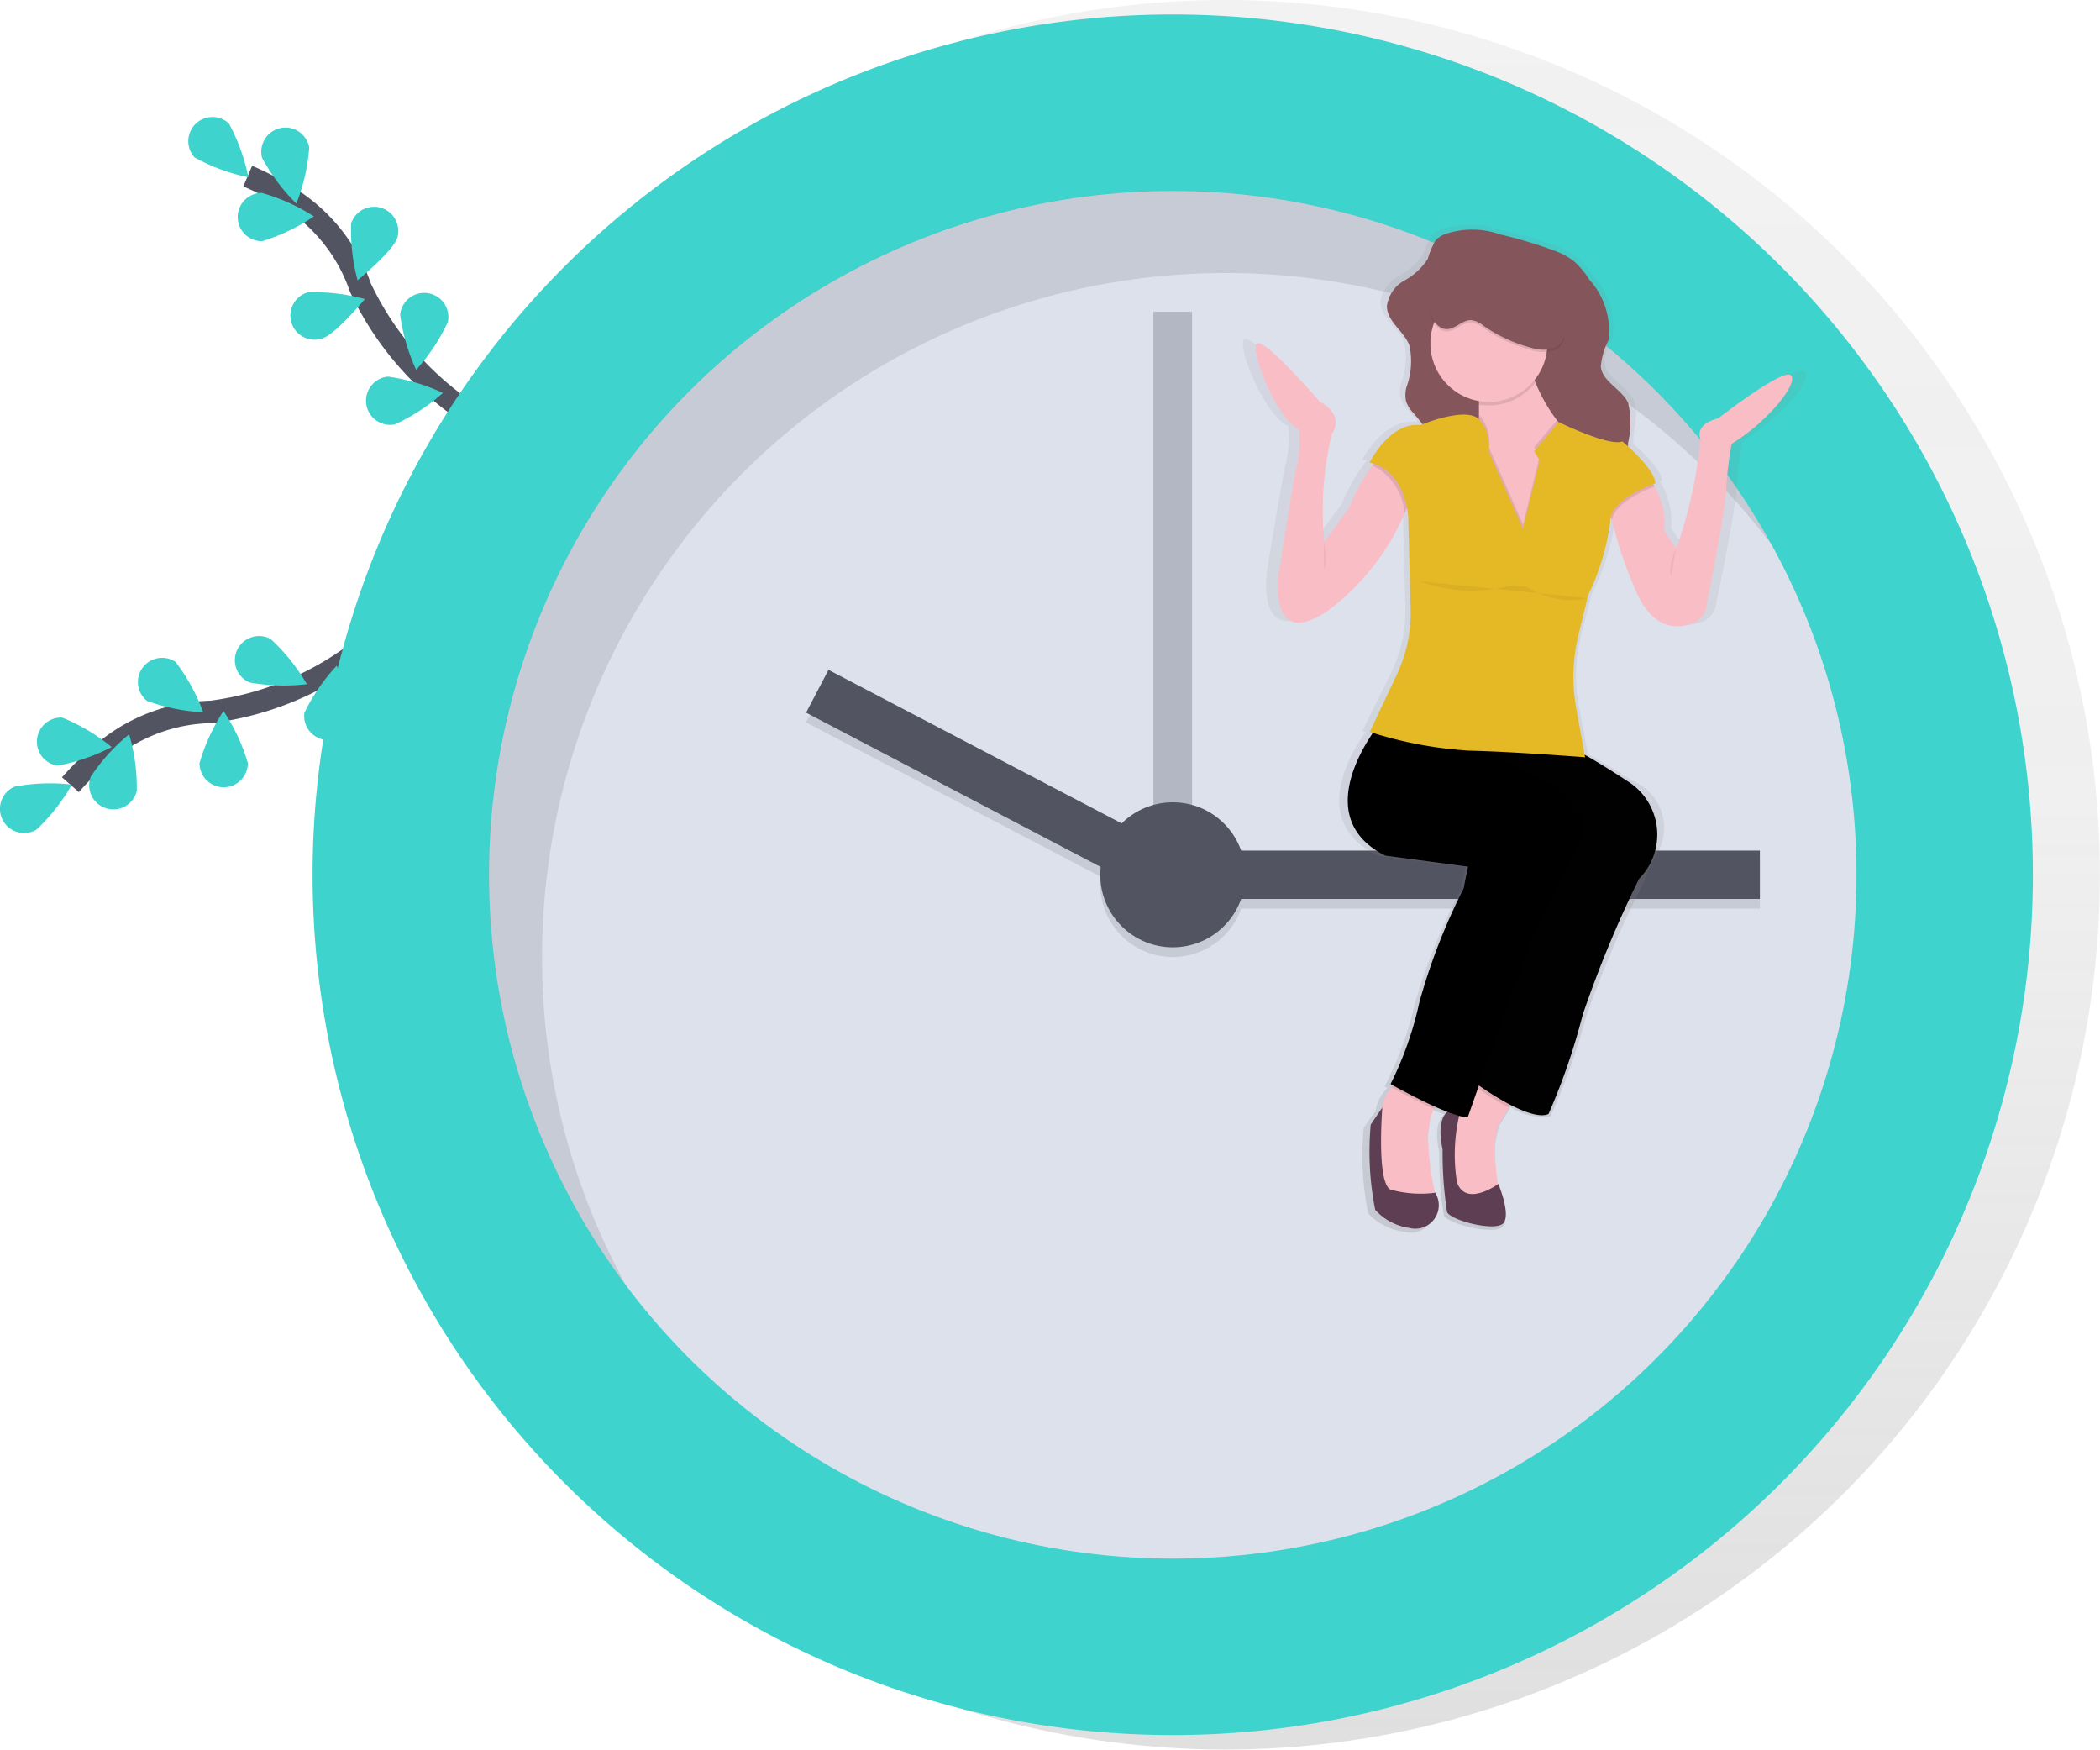 <svg xmlns:xlink="http://www.w3.org/1999/xlink" height="39.017" viewBox="0 0 46.839 39.017"
    width="46.839" xmlns="http://www.w3.org/2000/svg">
    <defs>
        <linearGradient gradientUnits="objectBoundingBox" id="linear-gradient" x1="0.5" x2="0.5"
            y1="1">
            <stop offset="0" stop-color="gray" stop-opacity="0.251" />
            <stop offset="0.54" stop-color="gray" stop-opacity="0.122" />
            <stop offset="1" stop-color="gray" stop-opacity="0.102" />
        </linearGradient>
        <linearGradient id="linear-gradient-2" y2="0" xlink:href="#linear-gradient" />
    </defs>
    <g id="undraw_time_management_30iu" transform="translate(-1.977 -1.212)">
        <path
            d="M153.74,347.69a6.88,6.88,0,0,1-3.813,1.788,3.832,3.832,0,0,0-2.283.812,6.446,6.446,0,0,0-.854.812"
            data-name="Path 1338" fill="none" id="Path_1338" stroke="#535461" stroke-miterlimit="10"
            stroke-width="0.5" transform="translate(-143.242 -332.39)" />
        <path
            d="M117.957,410.484a4.263,4.263,0,0,1,1.277-.045,4.266,4.266,0,0,1-.79,1.005.539.539,0,1,1-.485-.96Z"
            data-name="Path 1339" fill="#3ed3cd" id="Path_1339"
            transform="translate(-115.654 -391.73)" />
        <path
            d="M133.434,383.223a4.269,4.269,0,0,1,1.1.656,4.3,4.3,0,0,1-1.209.414.539.539,0,0,1,.113-1.071Z"
            data-name="Path 1340" fill="#3ed3cd" id="Path_1340"
            transform="translate(-130.066 -366.007)" />
        <path
            d="M175.632,358.641a4.276,4.276,0,0,1,.615,1.12,4.275,4.275,0,0,1-1.253-.253.539.539,0,0,1,.638-.868Z"
            data-name="Path 1341" fill="#3ed3cd" id="Path_1341"
            transform="translate(-169.737 -342.665)" />
        <path
            d="M215.6,349.586a4.273,4.273,0,0,1,.8,1,4.266,4.266,0,0,1-1.278-.038.539.539,0,1,1,.482-.962Z"
            data-name="Path 1342" fill="#3ed3cd" id="Path_1342"
            transform="translate(-207.579 -334.117)" />
        <path
            d="M155.639,391.387a4.26,4.26,0,0,0-.17-1.267,4.273,4.273,0,0,0-.858.948.539.539,0,1,0,1.028.319Z"
            data-name="Path 1343" fill="#3ed3cd" id="Path_1343"
            transform="translate(-150.611 -372.533)" />
        <path
            d="M201.287,381.677a4.235,4.235,0,0,0-.542-1.157,4.255,4.255,0,0,0-.535,1.161.539.539,0,1,0,1.078,0Z"
            data-name="Path 1344" fill="#3ed3cd" id="Path_1344"
            transform="translate(-193.783 -363.451)" />
        <path
            d="M244.573,363a4.258,4.258,0,0,0-.338-1.232,4.259,4.259,0,0,0-.723,1.054.539.539,0,0,0,1.062.179Z"
            data-name="Path 1345" fill="#3ed3cd" id="Path_1345"
            transform="translate(-234.747 -345.711)" />
        <path
            d="M225.556,164.695a6.893,6.893,0,0,1-2.874-3.081,3.831,3.831,0,0,0-1.475-1.923,6.445,6.445,0,0,0-1.037-.56"
            data-name="Path 1346" fill="none" id="Path_1346" stroke="#535461" stroke-miterlimit="10"
            stroke-width="0.5" transform="translate(-212.668 -153.992)" />
        <path
            d="M196.533,134.909a4.262,4.262,0,0,1,.435,1.2,4.256,4.256,0,0,1-1.2-.443.539.539,0,0,1,.764-.759Z"
            data-name="Path 1347" fill="#3ed3cd" id="Path_1347"
            transform="translate(-189.451 -130.943)" />
        <path
            d="M226.831,139.468a4.263,4.263,0,0,1-.287,1.245,4.262,4.262,0,0,1-.766-1.024.539.539,0,1,1,1.054-.222Z"
            data-name="Path 1348" fill="#3ed3cd" id="Path_1348"
            transform="translate(-217.957 -134.961)" />
        <path
            d="M263.607,172.542c-.094.282-.877.93-.877.93a4.271,4.271,0,0,1-.144-1.27.539.539,0,1,1,1.024.34Z"
            data-name="Path 1349" fill="#3ed3cd" id="Path_1349"
            transform="translate(-252.777 -166.009)" />
        <path
            d="M284.253,208.207a4.267,4.267,0,0,1-.707,1.065,4.269,4.269,0,0,1-.357-1.227.539.539,0,1,1,1.064.162Z"
            data-name="Path 1350" fill="#3ed3cd" id="Path_1350"
            transform="translate(-272.287 -199.813)" />
        <path
            d="M216.589,167.166a4.258,4.258,0,0,0,1.153-.552,4.27,4.27,0,0,0-1.166-.525.539.539,0,0,0,.012,1.078Z"
            data-name="Path 1351" fill="#3ed3cd" id="Path_1351"
            transform="translate(-208.764 -160.576)" />
        <path
            d="M238.589,207.878c.282-.092.935-.871.935-.871a4.271,4.271,0,0,0-1.269-.152.539.539,0,1,0,.334,1.024Z"
            data-name="Path 1352" fill="#3ed3cd" id="Path_1352"
            transform="translate(-229.408 -199.125)" />
        <path
            d="M269.895,243.119a4.267,4.267,0,0,0,1.069-.7,4.27,4.27,0,0,0-1.225-.364.539.539,0,1,0,.156,1.065Z"
            data-name="Path 1353" fill="#3ed3cd" id="Path_1353"
            transform="translate(-259.108 -232.444)" />
        <circle cx="19.508" cy="19.508" data-name="Ellipse 278" fill="url(#linear-gradient)"
            id="Ellipse_278" r="19.508" transform="translate(9.798 1.212)" />
        <path d="M19.185,0A19.185,19.185,0,1,1,0,19.185,19.185,19.185,0,0,1,19.185,0Z"
            data-name="Path 1478" fill="#3ed3cd" id="Path_1478"
            transform="translate(8.949 1.535)" />
        <circle cx="15.251" cy="15.251" data-name="Ellipse 280" fill="#dde1ec" id="Ellipse_280"
            r="15.251" transform="translate(12.883 5.469)" />
        <rect data-name="Rectangle 1652" fill="#535461" height="13.473" id="Rectangle_1652"
            opacity="0.3" transform="translate(27.703 8.164)" width="0.862" />
        <g data-name="Group 283" id="Group_283" opacity="0.1" transform="translate(19.952 16.365)">
            <rect data-name="Rectangle 1653" height="1.078" id="Rectangle_1653"
                transform="translate(9.099 4.033)" width="12.179" />
            <rect data-name="Rectangle 1654" height="8.651" id="Rectangle_1654"
                transform="translate(0 0.955) rotate(-62.36)" width="1.078" />
            <circle cx="1.617" cy="1.617" data-name="Ellipse 281" id="Ellipse_281" r="1.617"
                transform="translate(6.566 2.955)" />
        </g>
        <rect data-name="Rectangle 1655" fill="#535461" height="1.078" id="Rectangle_1655"
            transform="translate(29.051 20.181)" width="12.179" />
        <rect data-name="Rectangle 1656" fill="#535461" height="1.078" id="Rectangle_1656"
            transform="translate(20.456 16.15) rotate(27.64)" width="8.651" />
        <circle cx="1.617" cy="1.617" data-name="Ellipse 282" fill="#535461" id="Ellipse_282"
            r="1.617" transform="translate(26.518 19.104)" />
        <g data-name="Group 284" id="Group_284" opacity="0.1" transform="translate(12.882 5.469)">
            <path
                d="M321.185,182.353a15.252,15.252,0,0,1,27.439-9.17,15.253,15.253,0,1,0-25.56,16.508A15.182,15.182,0,0,1,321.185,182.353Z"
                data-name="Path 1354" id="Path_1354" transform="translate(-320 -165.27)" />
        </g>
        <path
            d="M644.466,182.538c-.181-.174-1.705.97-1.705.97s-.543.1-.413.472a10.05,10.05,0,0,1-.569,2.458l-.284-.4a1.706,1.706,0,0,0-.226-1l-.031-.048.05-.017c-.019-.254-.426-.642-.642-.832v-.082c.013-.3.135-.625,0-.9-.153-.314-.6-.472-.639-.817-.023-.206.116-.392.178-.59a1.661,1.661,0,0,0-.449-1.367,1.907,1.907,0,0,0-.356-.411,1.73,1.73,0,0,0-.428-.228,10.956,10.956,0,0,0-1.3-.377,2.073,2.073,0,0,0-1.239-.025.608.608,0,0,0-.269.155,1.667,1.667,0,0,0-.182.413,1.473,1.473,0,0,1-.545.491.784.784,0,0,0-.412.576c0,.344.393.561.525.882a1.615,1.615,0,0,1-.068.946.636.636,0,0,0-.008.312.671.671,0,0,0,.121.21c.081.108.169.208.255.31l-.04.016c-.723-.074-1.188.844-1.188.844.033.007.065.015.1.024l-.031.04a3.92,3.92,0,0,0-.531.929l-.593.794a7.084,7.084,0,0,1,.181-2.433c.31-.447-.284-.72-.284-.72s-1.293-1.44-1.473-1.316.439,1.688.982,1.937a2.383,2.383,0,0,1-.054.819c-.065.2-.413,2.359-.413,2.359s-.31,1.812,1.111.916a5.439,5.439,0,0,0,1.824-2.21l.06-.127a1.5,1.5,0,0,1,.028.2l.054,2.076a3.151,3.151,0,0,1-.327,1.483l-.633,1.284.07.022-.042.061c-.417.614-1.126,1.994.334,2.7l1.94.248-.1.5a13.342,13.342,0,0,0-1.034,2.557,7.663,7.663,0,0,1-.672,1.837l.06.032-.038.044a.936.936,0,0,0-.224.47l-.263.373a6.443,6.443,0,0,0,.1,1.912,1.342,1.342,0,0,0,.808.409.532.532,0,0,0,.605-.781l0-.005h0a5.291,5.291,0,0,1-.165-1.324c.015-.084.029-.168.036-.253a.891.891,0,0,1,.1-.32l.027-.049.028.012c.087.037.172.072.254.1-.126.115-.216.352-.108.841a8.418,8.418,0,0,0,.1,1.415c.093.192,1.137.447,1.318.248s-.116-.882-.116-.882l-.009.006a2.647,2.647,0,0,1,.048-1.384c.073-.113.145-.229.208-.338l.039-.067h0a1.289,1.289,0,0,0,.889.207,14.146,14.146,0,0,0,.8-2.234,25.276,25.276,0,0,1,1.318-3.054s-.029-.06.229-.52a1.132,1.132,0,0,0-.487-1.665c-.451-.284-.78-.475-1.019-.6l-.2-1.045a3.82,3.82,0,0,1,.054-1.652l.215-.822h0l.018-.07a5.214,5.214,0,0,0,.517-1.639.381.381,0,0,1,.013-.12c.006.025.012.051.02.078a10,10,0,0,0,.562,1.582c.412.93,1.024.856,1.359.724a.464.464,0,0,0,.286-.335c.121-.579.452-2.2.473-2.648a7.565,7.565,0,0,1,.129-1.043C643.924,183.581,644.647,182.713,644.466,182.538Z"
            data-name="Path 1355" fill="url(#linear-gradient-2)" id="Path_1355"
            transform="translate(-602.24 -173.037)" />
        <path
            d="M718.244,530.551s-.114.228-.269.5c-.061.108-.129.224-.2.335-.246.394,0,1.649,0,1.649l-.539.074-.539-.269-.1-.911v-.666l.614-.687.27-.3Z"
            data-name="Path 1356" fill="#f8bdc5" id="Path_1356"
            transform="translate(-682.344 -505.14)" />
        <g data-name="Group 285" id="Group_285" opacity="0.1" transform="translate(34.869 25.14)">
            <path
                d="M729.011,530.551s-.114.228-.27.5a6.654,6.654,0,0,1-.689-.424l-.047-.033-.025-.018.269-.3Z"
                data-name="Path 1357" id="Path_1357" transform="translate(-727.98 -530.28)" />
        </g>
        <path
            d="M719.062,388.5a25.525,25.525,0,0,0-1.255,3.028,14.356,14.356,0,0,1-.763,2.215c-.185.087-.526-.038-.847-.2a6.634,6.634,0,0,1-.7-.431l-.047-.033-.028-.02,2.142-5.932-1.895-1.39-.14-.1L714.68,385l2.587.468s.09-.011.566.255c.229.128.546.319.985.607A1.4,1.4,0,0,1,719.062,388.5Z"
            data-name="Path 1358" id="Path_1358" transform="translate(-680.528 -367.689)" />
        <g data-name="Group 286" id="Group_286" opacity="0.03" transform="translate(34.152 17.311)">
            <path
                d="M719.062,388.5a25.525,25.525,0,0,0-1.255,3.028,14.356,14.356,0,0,1-.763,2.215c-.185.087-.526-.038-.847-.2a6.634,6.634,0,0,1-.7-.431l-.047-.033-.028-.02,2.142-5.932-1.895-1.39-.14-.1L714.68,385l2.587.468s.09-.011.566.255c.229.128.546.319.985.607A1.4,1.4,0,0,1,719.062,388.5Z"
                data-name="Path 1359" fill="#2a2a2a" id="Path_1359"
                transform="translate(-714.68 -385)" />
        </g>
        <path
            d="M714.287,544.4s-.64-.1-.418.936a8.642,8.642,0,0,0,.1,1.4c.089.189,1.083.443,1.255.246s-.111-.874-.111-.874-.726.529-.923-.037A3.863,3.863,0,0,1,714.287,544.4Z"
            data-name="Path 1360" fill="#5d3e53" id="Path_1360"
            transform="translate(-679.716 -518.493)" />
        <path
            d="M688.3,532.161a.774.774,0,0,0-.168.233.914.914,0,0,0-.1.317c-.006.084-.02.168-.034.251a6.078,6.078,0,0,0,.174,1.39l-.936.148-.344-.369-.074-.812a2.945,2.945,0,0,0,.148-.862.9.9,0,0,1,.216-.539,1.479,1.479,0,0,1,.25-.247S688.494,531.989,688.3,532.161Z"
            data-name="Path 1361" fill="#f8bdc5" id="Path_1361"
            transform="translate(-654.169 -506.455)" />
        <g data-name="Group 287" id="Group_287" opacity="0.1" transform="translate(33.016 25.214)">
            <path
                d="M694.711,532.143a.776.776,0,0,0-.168.233c-.383-.173-.786-.391-.932-.472l-.011-.006a1.479,1.479,0,0,1,.25-.247S694.908,531.97,694.711,532.143Z"
                data-name="Path 1362" id="Path_1362" transform="translate(-693.6 -531.65)" />
        </g>
        <path
            d="M680.537,387.759s-.615,1.157-1.009,2.117c-.259.631-.793,2.132-1.132,3.088l-.05.141c-.149.423-.248.709-.248.709a.64.64,0,0,1-.193-.029c-.058-.016-.123-.037-.193-.062l-.078-.03c-.078-.03-.162-.065-.242-.1-.391-.175-.808-.4-.96-.485l-.057-.032a7.785,7.785,0,0,0,.642-1.823,13.472,13.472,0,0,1,.985-2.533l.1-.492-1.846-.246c-1.391-.7-.715-2.066-.318-2.674a3.572,3.572,0,0,1,.219-.306l1.477.323s.233.074.75.3l.238.108c.29.133.647.3,1.078.524C681.152,386.994,680.537,387.759,680.537,387.759Z"
            data-name="Path 1363" id="Path_1363" transform="translate(-643.382 -367.689)" />
        <path
            d="M685.994,546.568a.523.523,0,0,1-.577.774,1.265,1.265,0,0,1-.768-.405,6.654,6.654,0,0,1-.1-1.9l.259-.382s-.135,1.686.185,1.832a2.551,2.551,0,0,0,1,.069Z"
            data-name="Path 1364" fill="#5d3e53" id="Path_1364"
            transform="translate(-651.999 -518.745)" />
        <path
            d="M693.025,181.386a.574.574,0,0,0-.259.154,1.773,1.773,0,0,0-.174.41,1.413,1.413,0,0,1-.52.485.772.772,0,0,0-.393.571c0,.342.377.556.5.874a1.664,1.664,0,0,1-.065.938.655.655,0,0,0-.008.309.675.675,0,0,0,.115.209,5.325,5.325,0,0,1,.692.978,3.026,3.026,0,0,1,.186.892,4.485,4.485,0,0,1,.009,1.312.133.133,0,0,0,0,.079.122.122,0,0,0,.063.054,1.293,1.293,0,0,0,1.751-.647c.108-.244.149-.539.363-.7a.181.181,0,0,1,.087-.039.253.253,0,0,1,.14.047,1.38,1.38,0,0,0,.922.093.856.856,0,0,0,.5-.249c.243-.289.108-.72.124-1.1a1.9,1.9,0,0,0,0-.892c-.145-.311-.573-.468-.608-.808a1.577,1.577,0,0,1,.17-.585,1.69,1.69,0,0,0-.427-1.355,1.876,1.876,0,0,0-.339-.407,1.631,1.631,0,0,0-.407-.226,9.952,9.952,0,0,0-1.239-.373A1.876,1.876,0,0,0,693.025,181.386Z"
            data-name="Path 1365" fill="#85555c" id="Path_1365"
            transform="translate(-658.768 -174.969)" />
        <path
            d="M726.19,237.607h-1.428v-2.314a4.32,4.32,0,0,0,.074-.674v-.232a1.192,1.192,0,0,0-.22-.719c-.394-.443,1.28-.369,1.28-.369a4.151,4.151,0,0,0,.2.6,3.623,3.623,0,0,0,.48.844,1.954,1.954,0,0,0,.65.553C728.208,235.785,726.19,237.607,726.19,237.607Z"
            data-name="Path 1366" fill="#f8bdc5" id="Path_1366"
            transform="translate(-689.872 -224.159)" />
        <g data-name="Group 288" id="Group_288" opacity="0.1" transform="translate(34.683 9.135)">
            <path
                d="M726.065,233.9a1.307,1.307,0,0,1-1.259.493,1.191,1.191,0,0,0-.22-.719c-.394-.443,1.28-.369,1.28-.369A4.151,4.151,0,0,0,726.065,233.9Z"
                data-name="Path 1367" id="Path_1367" transform="translate(-724.526 -233.294)" />
        </g>
        <circle cx="1.305" cy="1.305" data-name="Ellipse 283" fill="#f8bdc5" id="Ellipse_283"
            r="1.305" transform="translate(33.881 7.565)" />
        <path
            d="M785.493,242.824a7.72,7.72,0,0,0-.123,1.034c-.02.443-.336,2.052-.451,2.626a.455.455,0,0,1-.273.333c-.32.131-.9.2-1.293-.718a10.212,10.212,0,0,1-.535-1.568,4.214,4.214,0,0,1-.108-.549l.862-.468a1.06,1.06,0,0,1,.2.261,1.747,1.747,0,0,1,.216.994l.269.394a10.19,10.19,0,0,0,.539-2.437c-.125-.369.394-.468.394-.468s1.452-1.132,1.625-.96S786.3,242.332,785.493,242.824Z"
            data-name="Path 1368" fill="#f8bdc5" id="Path_1368"
            transform="translate(-744.892 -231.715)" />
        <path
            d="M640.927,231.462a5.838,5.838,0,0,1-.232.566,5.347,5.347,0,0,1-1.738,2.191c-1.354.886-1.058-.911-1.058-.911s.331-2.136.394-2.338a2.558,2.558,0,0,0,.049-.812c-.517-.246-1.108-1.8-.936-1.92s1.4,1.3,1.4,1.3.566.269.269.714a7.271,7.271,0,0,0-.172,2.412l.57-.786a3.931,3.931,0,0,1,.506-.92c.108-.147.183-.236.183-.236Z"
            data-name="Path 1369" fill="#f8bdc5" id="Path_1369"
            transform="translate(-607.39 -219.367)" />
        <g data-name="Group 289" id="Group_289" opacity="0.1" transform="translate(37.817 11.798)">
            <path
                d="M783.757,282.972c-.181.067-.882.35-.96.754a4.234,4.234,0,0,1-.108-.549l.862-.468A1.062,1.062,0,0,1,783.757,282.972Z"
                data-name="Path 1370" id="Path_1370" transform="translate(-782.69 -282.71)" />
        </g>
        <g data-name="Group 290" id="Group_290" opacity="0.1" transform="translate(32.59 11.356)">
            <path
                d="M686.646,275.248a5.829,5.829,0,0,1-.232.566,1.29,1.29,0,0,0-.715-1.068c.108-.147.183-.236.183-.236Z"
                data-name="Path 1371" id="Path_1371" transform="translate(-685.7 -274.51)" />
        </g>
        <g data-name="Group 291" id="Group_291" opacity="0.1" transform="translate(34.89 10.46)">
            <path
                d="M729.808,260.868H728.38v-2.314a4.305,4.305,0,0,0,.074-.674.888.888,0,0,1,.221.723l.763,1.725.37-1.525-.123-.2.506-.6a1.955,1.955,0,0,0,.651.553C731.826,259.046,729.808,260.868,729.808,260.868Z"
                data-name="Path 1372" id="Path_1372" transform="translate(-728.38 -257.88)" />
        </g>
        <g data-name="Group 292" id="Group_292" opacity="0.1" transform="translate(32.554 17.311)">
            <path
                d="M689.794,385.862s-1.119-.089-2.089-.131l-.1,0-.4-.013a8.918,8.918,0,0,1-2.188-.409,3.584,3.584,0,0,1,.22-.3l1.477.323s.233.074.75.3l-.849-.627,2.587.468s.09-.011.566.255Z"
                data-name="Path 1373" id="Path_1373" transform="translate(-685.02 -385)" />
        </g>
        <path
            d="M688.321,258.859l-.123-.2.546-.654s1.127.552,1.422.431c0,0,.714.593.738.936,0,0-1.034.344-1.009.862a5.327,5.327,0,0,1-.49,1.624l-.216.885a3.938,3.938,0,0,0-.054,1.638l.2,1.1s-1.551-.123-2.587-.148a8.97,8.97,0,0,1-2.216-.418l.6-1.271a3.234,3.234,0,0,0,.311-1.47l-.054-2.058s-.049-1.034-.862-1.206c0,0,.443-.911,1.132-.837,0,0,1-.419,1.3-.136a.887.887,0,0,1,.225.727l.763,1.724Z"
            data-name="Path 1374" fill="#e5b826" id="Path_1374"
            transform="translate(-652.003 -247.381)" />
        <g data-name="Group 293" id="Group_293" opacity="0.1" transform="translate(33.879 6.991)">
            <path
                d="M709.978,195.111c.2,0,.353-.21.551-.2a.561.561,0,0,1,.275.129,3.356,3.356,0,0,0,1.051.485.919.919,0,0,0,.447.032.381.381,0,0,0,.3-.3.514.514,0,0,0-.026-.2,2.418,2.418,0,0,0-1.053-1.39.829.829,0,0,0-.682-.143,1.352,1.352,0,0,0-.485.42,1.844,1.844,0,0,1-.377.306c-.108.065-.269.108-.331.227C709.532,194.706,709.716,195.109,709.978,195.111Z"
                data-name="Path 1375" id="Path_1375" transform="translate(-709.613 -193.5)" />
        </g>
        <path
            d="M709.978,194.2c.2,0,.353-.21.551-.2a.561.561,0,0,1,.275.129,3.354,3.354,0,0,0,1.051.485.917.917,0,0,0,.447.032.381.381,0,0,0,.3-.3.514.514,0,0,0-.026-.2,2.418,2.418,0,0,0-1.053-1.39.829.829,0,0,0-.682-.143,1.352,1.352,0,0,0-.485.42,1.845,1.845,0,0,1-.377.306c-.108.065-.269.108-.331.227C709.532,193.8,709.716,194.2,709.978,194.2Z"
            data-name="Path 1376" fill="#85555c" id="Path_1376"
            transform="translate(-675.734 -185.649)" />
        <path d="M705.32,326.79a3.264,3.264,0,0,0,1.994.1l.394.025a1.743,1.743,0,0,0,1.347.254"
            data-name="Path 1377" id="Path_1377" opacity="0.05"
            transform="translate(-671.672 -312.616)" />
        <path d="M809.078,313.09s-.2.468-.1.615" data-name="Path 1378" id="Path_1378" opacity="0.05"
            transform="translate(-769.719 -299.655)" />
        <path d="M665.58,310.35s.1.468,0,.615" data-name="Path 1379" id="Path_1379" opacity="0.05"
            transform="translate(-634.074 -297.062)" />
    </g>
</svg>
